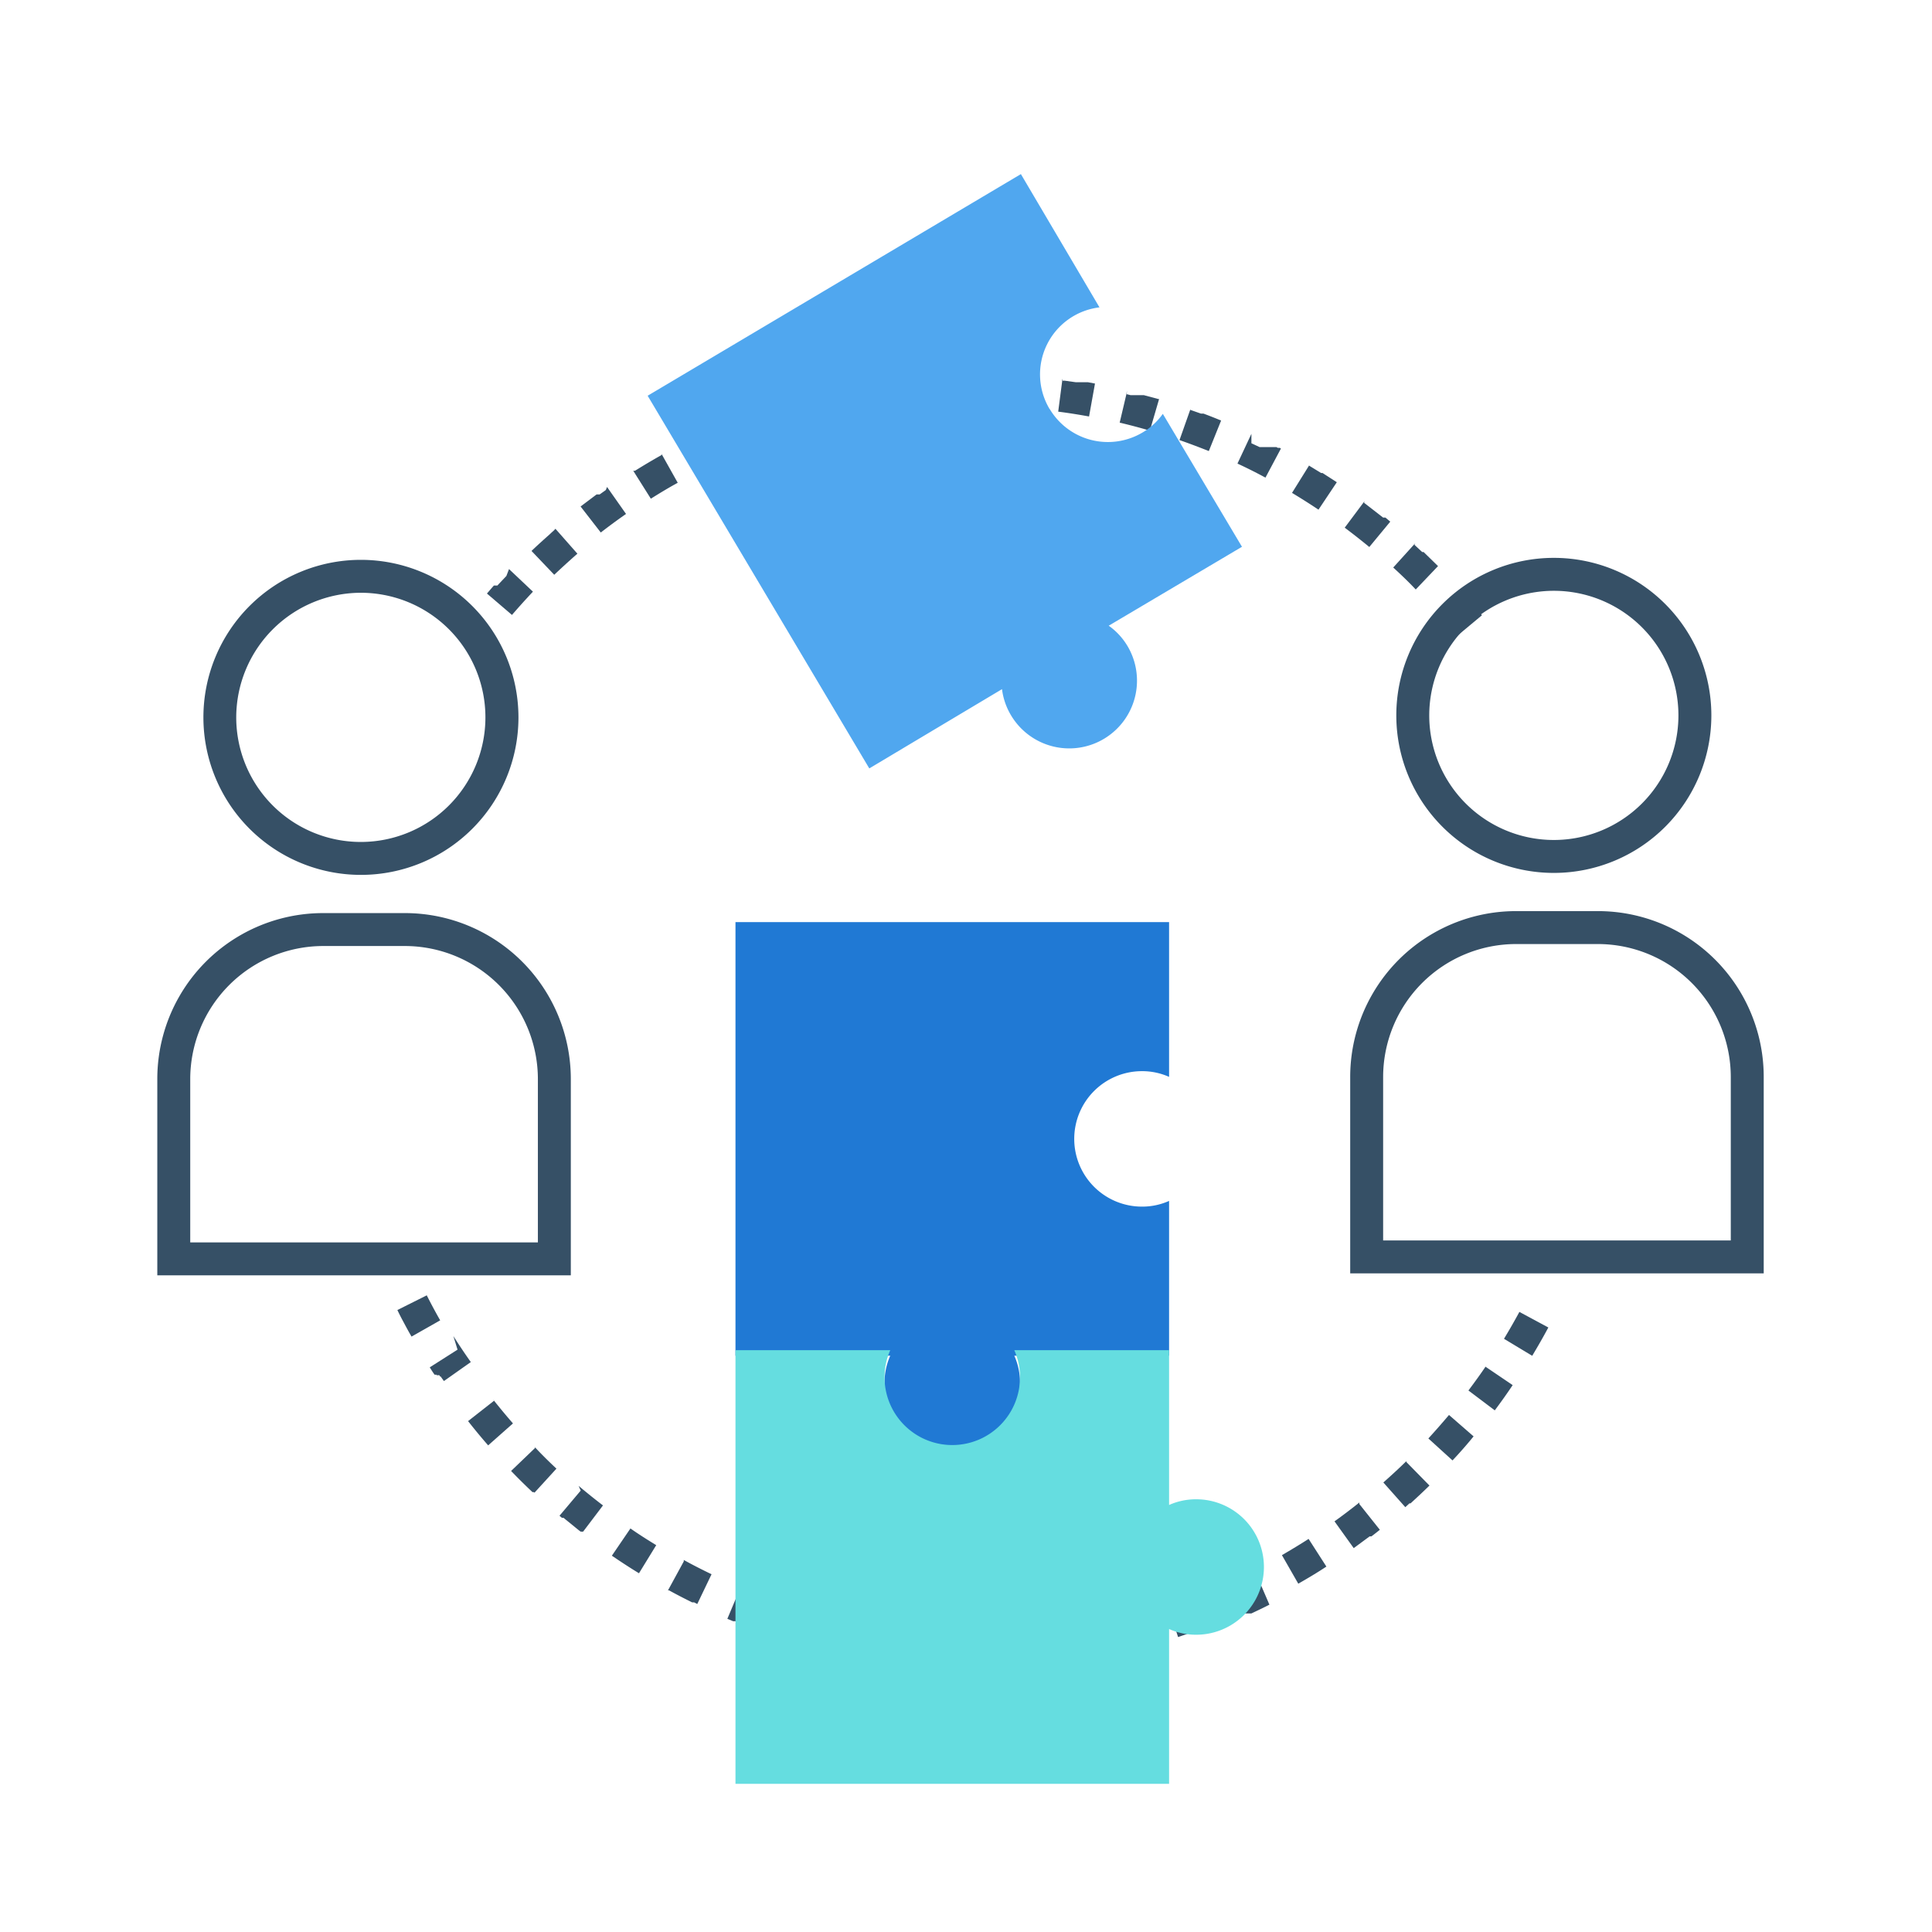 <svg xmlns="http://www.w3.org/2000/svg" viewBox="0 0 176 176"><defs><style>.cls-1{fill:#365066;}.cls-2{fill:#2079d4;}.cls-3{fill:#50a7ef;}.cls-4{fill:#65dde0;}.cls-5{fill:none;}</style></defs><g id="kit_analitics"><path class="cls-1" d="M89,34H87.67L86,34.07l.15,3c.94,0,1.9-.07,2.85-.07V34Zm-6,.3c-1,.1-2,.23-3,.38l.46,3c.93-.14,1.88-.26,2.82-.35l-.3-3Zm-5.93.9-.67.15h-.07c-.73.16-1.46.34-2.18.52l.75,2.91c.91-.24,1.85-.46,2.77-.65l-.6-2.94Zm-5.81,1.51c-1,.3-1.9.62-2.83,1l1,2.81c.89-.33,1.79-.64,2.69-.92l-.9-2.86ZM65.65,38.8l-.36.16H65q-1.07.48-2.1,1l1.33,2.69q1.27-.63,2.58-1.2L65.65,38.8Zm-5.38,2.65q-1.23.69-2.43,1.44h-.15l1.6,2.54c.8-.5,1.62-1,2.45-1.45l-1.47-2.62Zm-5.08,3.19-.56.4h0l0,0h-.11l0,0h-.17l0,0h0l-1.46,1.1h0l1.84,2.37c.75-.58,1.52-1.15,2.3-1.69l-1.73-2.46Zm-4.73,3.68-.21.19h0v0h0l0,0h0l-.17.16h0l0,0h0v0h0c-.56.5-1.12,1-1.66,1.52l2.07,2.17c.69-.65,1.4-1.3,2.11-1.92l-2-2.27Zm-4.33,4.15-.71.75h0v0h0l0,0h0l-.11.12h0v0h0v0h-.11l0,0h-.21v0h0l-.13.15h0l0,0h0l0,0h0l-.5.58,2.28,1.95c.62-.72,1.26-1.43,1.91-2.12l-2.18-2.06ZM38.82,62h0M38.88,118l-2.68,1.34q.28.59.6,1.17h0v0h0v0h0v0h0v0h0v0h0v0h0v0h0v0h0c.22.42.45.84.69,1.25l2.61-1.48c-.47-.82-.92-1.67-1.34-2.51Zm2.8,4.95-2.53,1.61c.12.2.25.4.38.59h0v0h0v0h0v0h0v0h0v0h0v0h0v0h0v0h0v0h0l.06.08h0v0h.18l0,.05h0v0h0v0h.16l0,0h0v0h.09v0h0a.83.83,0,0,1,.08.12h0l0,0h0v0h.05v0h0v0h0v0h0c.09.14.19.27.29.41l2.45-1.73c-.55-.77-1.08-1.57-1.59-2.37ZM45,127.61l-2.36,1.85c.59.75,1.2,1.49,1.83,2.21h0v0h0l0,0h0v0h0l2.26-2c-.62-.71-1.23-1.45-1.82-2.19Zm3.75,4.29L46.56,134c.63.66,1.28,1.3,1.95,1.93h0v0h.13l.05.05,2-2.19c-.69-.65-1.38-1.32-2-2Zm4.15,3.89-1.93,2.29.22.19h0l0,0h.15l.18.15h0c.41.33.81.66,1.23,1h0l0,0h0l0,0h0l0,0h0l.15.11h0l0,0h.16v0h0l.06,0h0l1.81-2.39c-.75-.57-1.49-1.17-2.22-1.78Zm4.53,3.45-1.69,2.48c.81.55,1.63,1.09,2.47,1.6h0l1.57-2.56c-.8-.49-1.61-1-2.39-1.55Zm4.86,3-1.44,2.64h.1c.69.38,1.39.74,2.1,1.09h.18l.29.15,1.3-2.71c-.85-.41-1.7-.84-2.53-1.3Zm5.13,2.47-1.16,2.76.53.22H67l1.4.54h.27l.39.14,1-2.82c-.89-.32-1.78-.67-2.65-1Zm5.35,1.92-.87,2.88c.9.27,1.82.52,2.74.75h.15l.73-2.91c-.92-.23-1.84-.48-2.75-.76ZM78.26,148l-.57,2.95.71.13H79c.54.09,1.08.18,1.62.25l.42-3c-.93-.13-1.88-.29-2.81-.47Zm5.64.8-.27,3c1,.09,2,.15,3,.19l.12-3c-.94,0-1.9-.1-2.84-.19Zm8.54.13c-.94,0-1.9.09-2.85.1l0,3c1,0,2-.05,3-.11l-.18-3Zm5.66-.64c-.93.16-1.88.29-2.82.39l.33,3h1.78l1.19-.18-.48-3Zm5.56-1.2c-.91.25-1.84.47-2.76.67l.63,2.94,1-.22h.31c.55-.13,1.11-.27,1.66-.42l-.79-2.9Zm5.41-1.76c-.88.34-1.78.66-2.68.95l.93,2.85,1.37-.47h.4l1.06-.39-1.08-2.8Zm5.2-2.31c-.84.42-1.71.84-2.57,1.22l1.22,2.74,0,0h.25l.06,0h.38l0,0H114c.55-.26,1.1-.52,1.64-.8L114.27,143Zm4.94-2.83c-.79.51-1.61,1-2.43,1.48l1.49,2.6c.87-.5,1.72-1,2.56-1.56l-1.62-2.52Zm4.63-3.32c-.74.59-1.5,1.17-2.27,1.72l1.75,2.44,1.45-1.07h0v0h.16c.26-.19.52-.4.77-.6l-1.87-2.35Zm4.27-3.76c-.67.66-1.38,1.31-2.09,1.94l2,2.25.38-.35h.1c.58-.53,1.16-1.07,1.72-1.62l-2.1-2.14ZM132,128.9c-.61.72-1.24,1.44-1.88,2.14l2.2,2h0v0h0l0,0h0q1-1.06,1.92-2.19L132,128.9Zm3.43-4.55c-.53.79-1.09,1.56-1.66,2.32l2.4,1.81v0h0l0,0h0v0h0v0h0v0h0v0h0l0,0h0c.56-.75,1.11-1.52,1.63-2.3l-2.48-1.68Zm3-4.87c-.45.83-.93,1.67-1.42,2.48l2.57,1.55h0v0h0c.51-.85,1-1.7,1.47-2.58l-2.64-1.42Zm-5.3-65.72-2.24,2c.63.71,1.25,1.44,1.84,2.18L135,56.05c-.23-.29-.46-.57-.7-.85h-.11v0h0c-.36-.43-.72-.85-1.09-1.26Zm-4.21-4.27-2,2.21c.7.64,1.39,1.3,2.05,2L131,51.57l-1.31-1.28h0v0h-.13l-.71-.66Zm-4.62-3.83-1.8,2.41c.76.57,1.51,1.16,2.24,1.76l1.91-2.31-.44-.37H126l-1.74-1.35Zm-5-3.33L117.7,44.9c.81.49,1.62,1,2.41,1.53l1.67-2.5-1.3-.84h-.13l-1.11-.68Zm-5.3-2.81-1.27,2.71c.86.4,1.72.83,2.55,1.28l1.41-2.65-.1-.06h-.18l-.13-.07h-.76l-.08,0h-.69l-.75-.35Zm-5.55-2.26-1,2.83c.89.31,1.79.65,2.67,1l1.12-2.78c-.53-.22-1.06-.43-1.6-.63h-.23l-1-.35Zm-5.76-1.68-.69,2.92c.92.22,1.84.46,2.75.73l.84-2.88h-.07L104.21,36h-.47l-.13,0H103l-.41-.1Zm-5.9-1.08-.39,3c.94.12,1.88.27,2.81.44l.54-3-.64-.12H98l-1-.14h-.28Zm-6-.47-.09,3c1,0,1.91.08,2.85.16l.24-3h-.2L92,34.07h-.31l-.91,0Z"/><path class="cls-2" d="M97.86,103.75a6.17,6.17,0,0,0,6.17,6.17,6,6,0,0,0,2.47-.52v14.1H92.4a6,6,0,0,1,.52,2.47,6.17,6.17,0,0,1-12.34,0,6,6,0,0,1,.52-2.47H67V84h39.5V98.1a6,6,0,0,0-2.47-.52A6.17,6.17,0,0,0,97.86,103.75Z"/><path class="cls-3" d="M95.62,37.25a6.17,6.17,0,0,0,8.46,2.15,5.93,5.93,0,0,0,1.85-1.7l7.21,12.11L101,57a6.08,6.08,0,0,1,1.71,1.85,6.17,6.17,0,0,1-10.61,6.31,6.09,6.09,0,0,1-.82-2.38L79.19,70,59,36.05,93,15.86,100.16,28a6.15,6.15,0,0,0-4.54,9.27Z"/><path class="cls-4" d="M86.75,131.64a6.17,6.17,0,0,0,6.17-6.17A6,6,0,0,0,92.4,123h14.1v14.1a6,6,0,0,1,2.47-.52,6.17,6.17,0,1,1,0,12.34,6,6,0,0,1-2.47-.52v14.1H67V123H81.1a6,6,0,0,0-.52,2.47A6.17,6.17,0,0,0,86.75,131.64Z"/><path class="cls-1" d="M141.55,53.82A11.35,11.35,0,1,1,130.2,65.17a11.36,11.36,0,0,1,11.35-11.35m0-3A14.35,14.35,0,1,0,155.9,65.17a14.35,14.35,0,0,0-14.35-14.35Z"/><path class="cls-1" d="M145.56,86a12.12,12.12,0,0,1,12.11,12.11V113H126V98.12A12.12,12.12,0,0,1,138.11,86h7.45m0-3h-7.45A15.11,15.11,0,0,0,123,98.12V116h37.67V98.12A15.1,15.1,0,0,0,145.56,83Z"/><path class="cls-1" d="M32.87,54A11.35,11.35,0,1,1,21.52,65.35,11.37,11.37,0,0,1,32.87,54m0-3A14.35,14.35,0,1,0,47.23,65.35,14.36,14.36,0,0,0,32.87,51Z"/><path class="cls-1" d="M36.89,86.18A12.13,12.13,0,0,1,49,98.3v14.88H17.33V98.3A12.13,12.13,0,0,1,29.44,86.18h7.45m0-3H29.44A15.11,15.11,0,0,0,14.33,98.3v17.88H52V98.3A15.12,15.12,0,0,0,36.89,83.18Z"/><rect class="cls-5" width="176" height="176"/></g></svg>